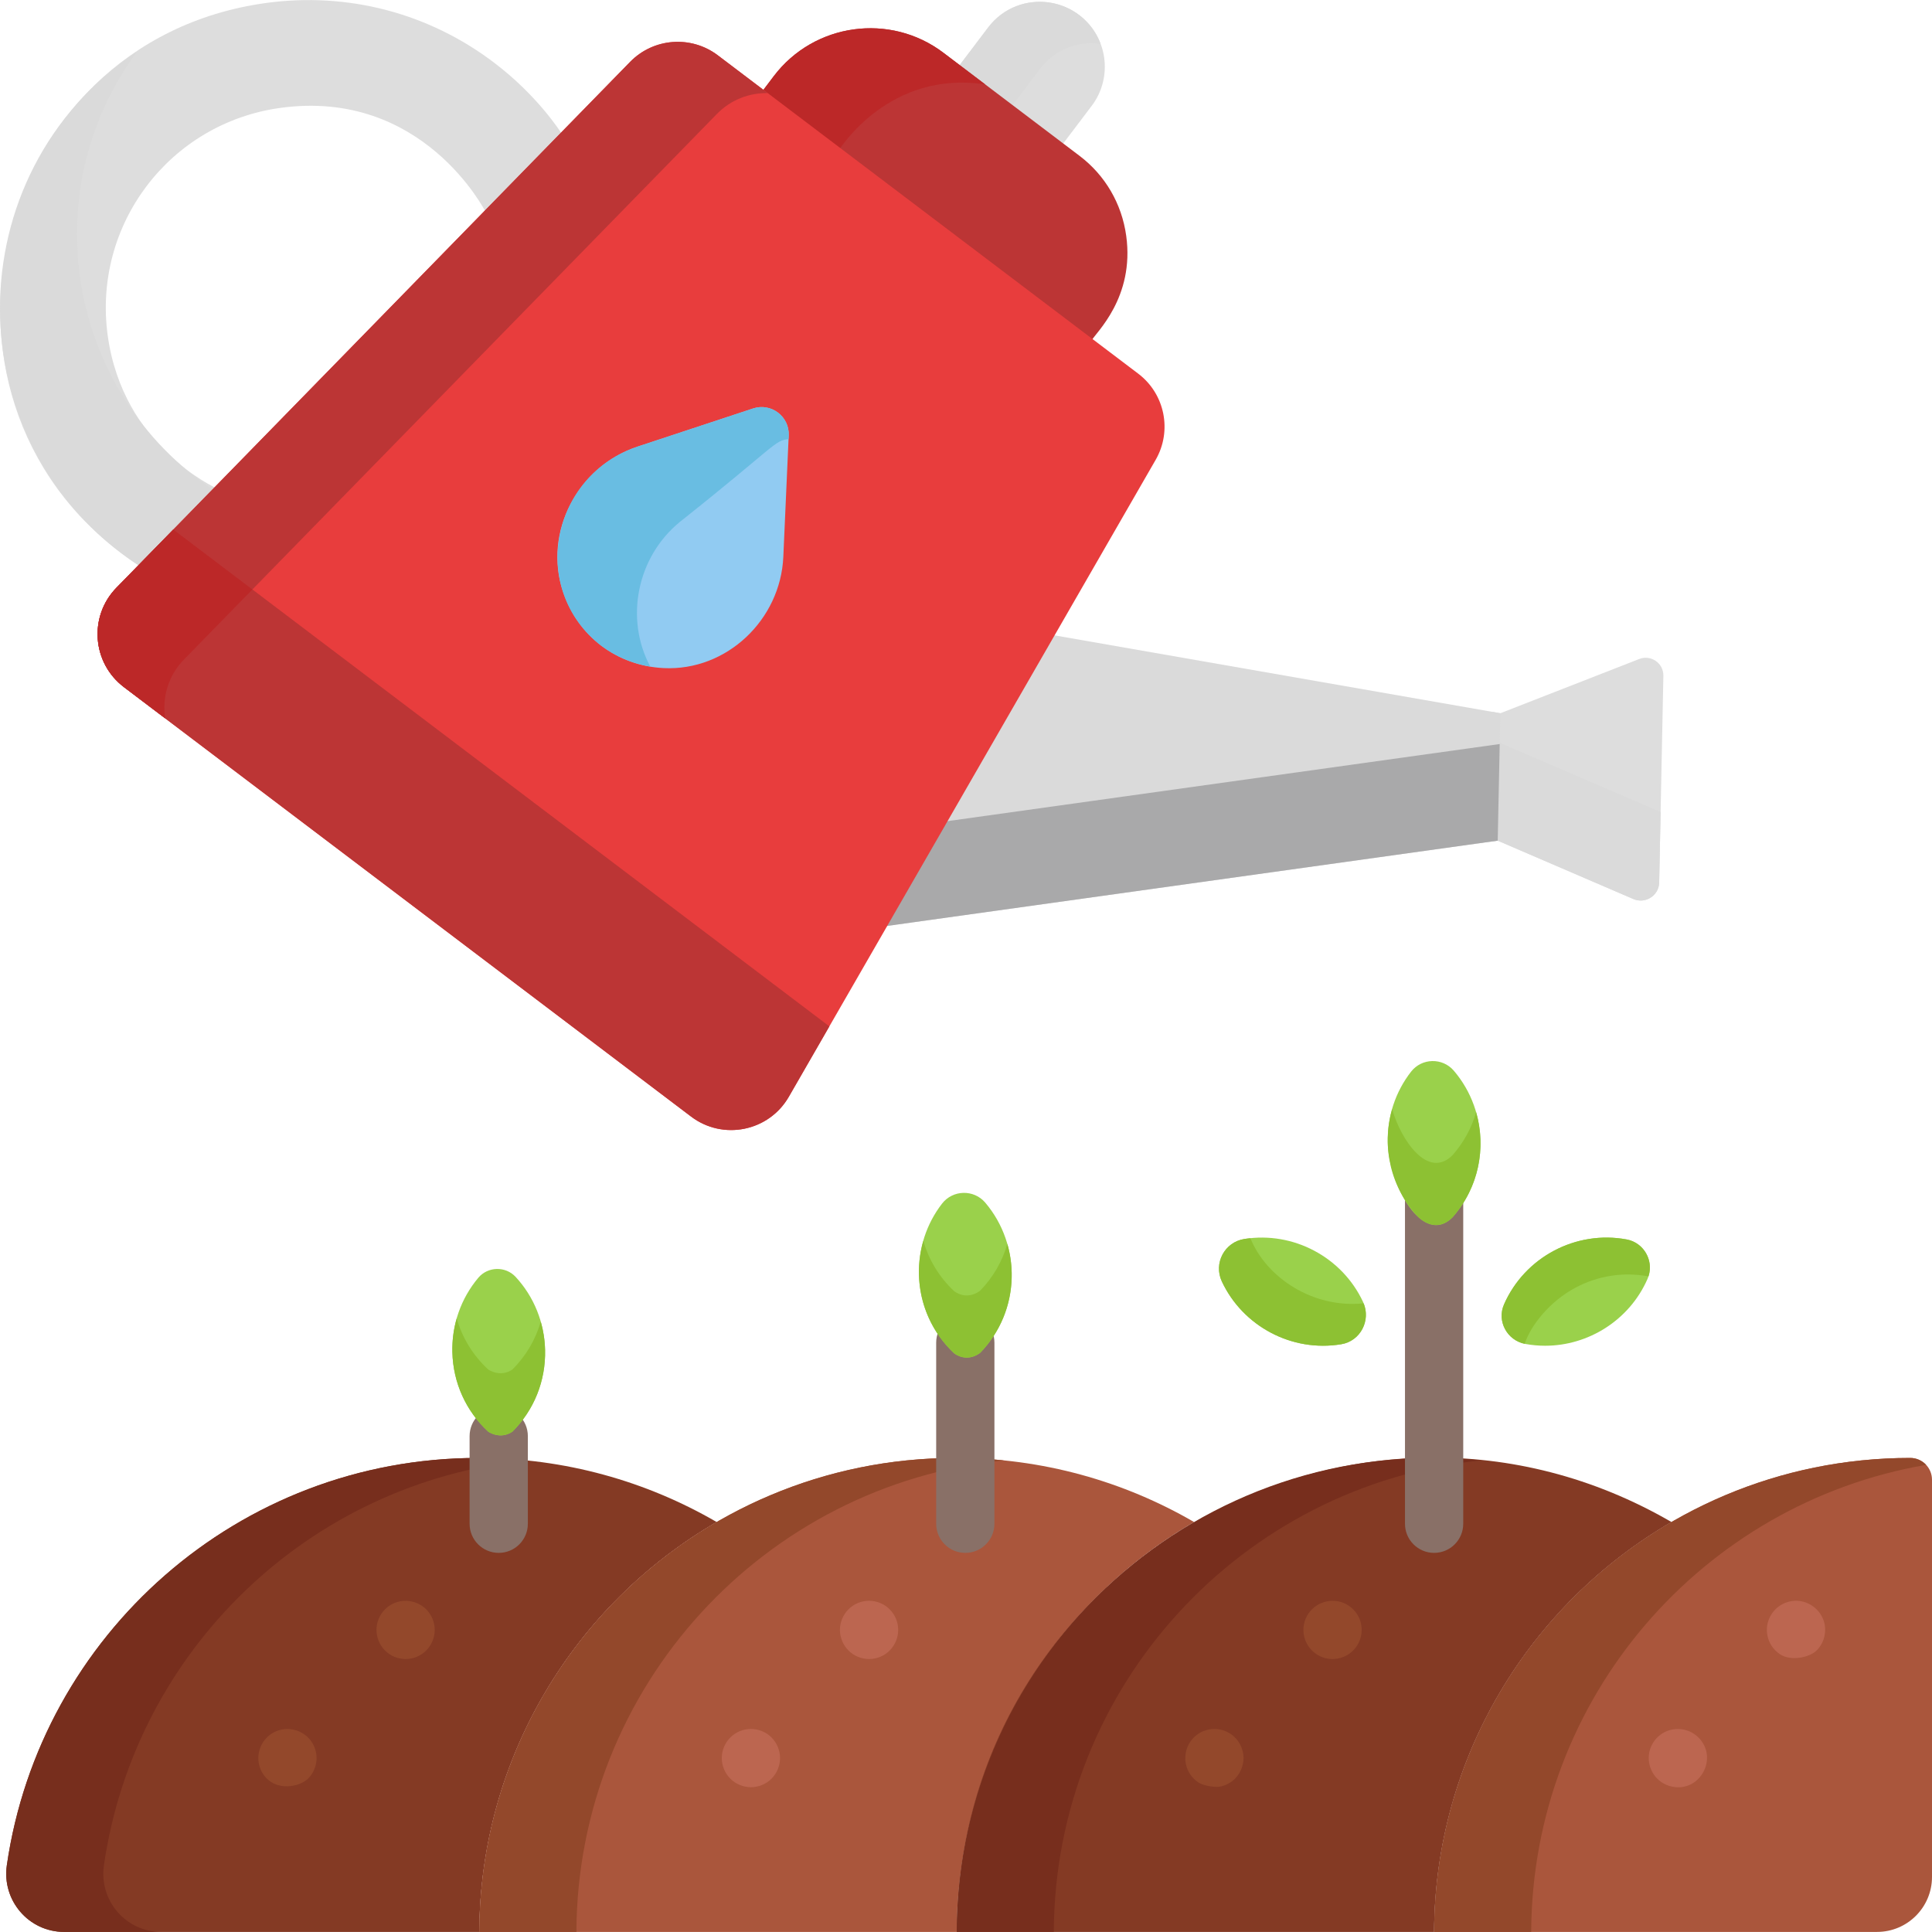 <?xml version="1.0" encoding="iso-8859-1"?>
<!-- Generator: Adobe Illustrator 19.0.0, SVG Export Plug-In . SVG Version: 6.00 Build 0)  -->
<svg version="1.1" id="Capa_1" xmlns="http://www.w3.org/2000/svg" xmlns:xlink="http://www.w3.org/1999/xlink" x="0px" y="0px"
	 viewBox="0 0 512 512" style="enable-background:new 0 0 512 512;" xml:space="preserve">
<path style="fill:#DDDDDD;" d="M434.416,174.641l-36.81,14.374l-2.179-0.381v34.356l1.484-0.207l35.955,15.47
	c3.194,1.374,6.763-0.924,6.834-4.4l1.111-54.749C440.877,175.764,437.528,173.425,434.416,174.641z"/>
<path style="fill:#DADADA;" d="M395.426,195.975v27.016l1.484-0.207l35.955,15.47c3.194,1.374,6.763-0.924,6.834-4.4l0.379-18.666
	L395.426,195.975z"/>
<path style="fill:#DDDDDD;" d="M285.968,3.967c-7.576-5.737-18.369-4.246-24.106,3.33l-7.845,10.359l27.436,20.776l7.845-10.359
	C295.035,20.497,293.544,9.704,285.968,3.967z"/>
<path style="fill:#DADADA;" d="M275.64,18.221c3.877-5.12,10.062-7.448,16.004-6.658c-4.747-12.491-21.566-15.116-29.783-4.265
	l-7.844,10.36l14.014,10.612L275.64,18.221z"/>
<path style="fill:#DDDDDD;" d="M130.871,16.551C113.515,3.409,92.048-2.182,70.421,0.802C-3.671,11.04-26.141,108.261,36.58,149.738
	l0.355,0.235l20.201-20.679c-0.209-0.205-24.534-11.007-28.584-40.333c-4.055-29.357,16.347-56.308,45.71-60.364
	c37.858-5.221,54.29,27.383,54.393,27.483l20.212-20.691C148.409,34.827,142.557,25.399,130.871,16.551z"/>
<path style="fill:#DADADA;" d="M36.278,13.71c-48.416,32.292-48.425,103.804,0.302,136.027l0.355,0.235l19.631-20.095
	C17.857,103.933,8.82,51.008,36.278,13.71z"/>
<path style="fill:#BC3535;" d="M298.459,62.492c-1.176-8.518-5.573-16.048-12.381-21.202l-36.065-27.31
	c-14.109-10.683-34.282-7.899-44.967,6.212l-3.047,4.025l87.244,66.065C290.377,88.178,300.725,78.892,298.459,62.492z"/>
<path style="fill:#BC2828;" d="M261.11,22.383l-11.097-8.403c-14.109-10.683-34.282-7.899-44.967,6.212l-3.047,4.025l20.367,15.423
	C222.728,39.36,235.637,18.469,261.11,22.383z"/>
<polygon style="fill:#DADADA;" points="278.532,168.217 397.606,189.016 396.91,222.783 234.002,245.533 "/>
<polygon style="fill:#A9A9AA;" points="249.995,217.764 234.002,245.533 396.91,222.783 397.438,197.175 "/>
<path style="fill:#E83D3D;" d="M166.994,16.393L30.876,155.735c-7.411,7.586-6.488,19.953,1.967,26.355l150.301,113.814
	c8.455,6.402,20.608,3.938,25.901-5.252l97.219-168.798c4.43-7.692,2.446-17.478-4.631-22.837L190.231,14.659
	C183.154,9.3,173.197,10.043,166.994,16.393z"/>
<g>
	<path style="fill:#BC3535;" d="M48.747,174.785L190.01,30.175c3.649-3.736,8.551-5.597,13.45-5.499l-13.229-10.017
		c-7.077-5.359-17.035-4.615-23.237,1.734L30.876,155.735c-7.411,7.586-6.488,19.953,1.967,26.355l10.933,8.279
		C42.93,184.908,44.53,179.102,48.747,174.785z"/>
	<path style="fill:#BC3535;" d="M30.876,155.735c-7.411,7.586-6.488,19.953,1.967,26.355l150.301,113.814
		c8.455,6.402,20.608,3.938,25.901-5.252l10.744-18.655L45.919,140.335L30.876,155.735z"/>
</g>
<path style="fill:#BC2828;" d="M31.575,181.016c0.405,0.371,0.82,0.735,1.268,1.074l3.345,2.533l7.588,5.746
	c-0.846-5.462,0.754-11.268,4.971-15.585l18.141-18.57l-20.969-15.878l-15.043,15.399c-3.705,3.793-5.327,8.781-4.966,13.621
	c0.181,2.42,0.857,4.803,2.017,6.982c0.87,1.634,2.011,3.152,3.419,4.484C31.418,180.891,31.502,180.949,31.575,181.016z"/>
<path style="fill:#91CBF2;" d="M175.878,177.053c-12.323-0.601-22.714-8.399-26.665-20.192c-5.307-15.842,3.921-33.28,19.786-38.518
	l30.574-10.095c4.784-1.579,9.668,2.119,9.444,7.152l-1.428,32.166C206.849,164.257,192.565,177.867,175.878,177.053z"/>
<path style="fill:#69BDE2;" d="M180.203,138.285c25.557-20.287,24.949-21.529,28.771-21.913l0.043-0.972
	c0.223-5.033-4.661-8.731-9.444-7.151l-30.575,10.095c-22.881,7.555-29.064,37.792-9.635,52.817
	c3.739,2.772,8.155,4.686,12.969,5.492C165.547,164.051,168.734,147.63,180.203,138.285z"/>
<path style="fill:#843A24;" d="M189.932,403.357c-18.598-10.799-40.204-16.987-63.258-16.987
	c-63.497,0-116.035,46.905-124.865,107.956c-1.345,9.3,5.795,17.655,15.191,17.655h110.02
	C127.225,465.586,152.468,425.11,189.932,403.357z"/>
<g>
	<path style="fill:#AA563C;" d="M316.448,403.357c-18.598-10.799-40.204-16.987-63.258-16.987
		c-69.496,0-125.864,56.186-126.17,125.611h126.516C253.741,465.586,278.985,425.11,316.448,403.357z"/>
	<path style="fill:#AA563C;" d="M512,497.401V392.148c0-3.191-2.586-5.778-5.777-5.779l0,0c-69.496,0-125.864,56.186-126.17,125.611
		H497.42C505.472,511.98,512,505.453,512,497.401z"/>
</g>
<path style="fill:#843A24;" d="M442.965,403.357c-83.063-48.23-188.999,11.185-189.428,108.624h126.517
	C380.257,465.586,405.501,425.11,442.965,403.357z"/>
<path style="fill:#772E1D;" d="M27.54,494.325c8.228-56.883,54.402-101.479,112.028-107.302c-4.239-0.431-8.541-0.653-12.894-0.653
	c-63.497,0-116.035,46.905-124.865,107.955C0.464,503.625,7.604,511.98,17,511.98h25.731
	C33.335,511.98,26.195,503.625,27.54,494.325z"/>
<g>
	<path style="fill:#93482B;" d="M266.049,387.018c-4.228-0.428-8.517-0.648-12.859-0.648c-69.496,0-125.864,56.186-126.17,125.611
		h25.731C153.038,446.897,202.595,393.448,266.049,387.018z"/>
	<path style="fill:#93482B;" d="M510.437,388.204c-1.054-1.126-2.549-1.834-4.214-1.835c-69.496,0-125.864,56.186-126.17,125.611
		h25.731C406.058,449.885,451.184,398.386,510.437,388.204z"/>
</g>
<path style="fill:#772E1D;" d="M392.565,387.018c-74.473-7.542-138.701,50.681-139.029,124.962h25.731
	C279.555,446.897,329.111,393.448,392.565,387.018z"/>
<g>
	<path style="fill:#93482B;" d="M69.756,470.19c-0.779-1.155-1.297-2.721-1.297-4.282c0-2.038,0.824-4.025,2.265-5.455
		c0.35-0.361,0.751-0.69,1.173-0.968c0.412-0.277,0.864-0.515,1.328-0.71c0.463-0.186,0.957-0.34,1.441-0.433
		c2.521-0.504,5.187,0.32,6.968,2.111c1.441,1.43,2.264,3.416,2.264,5.455c0,0.96-0.188,1.966-0.597,2.954
		c-0.384,0.961-0.992,1.845-1.667,2.501C79.544,473.468,73.076,475.057,69.756,470.19z"/>
	<path style="fill:#93482B;" d="M107.488,439.663c-0.504,0-1.009-0.051-1.513-0.155c-0.484-0.092-0.978-0.246-1.441-0.432
		c-0.463-0.195-0.916-0.432-1.328-0.71c-0.422-0.288-0.824-0.608-1.173-0.968c-0.36-0.35-0.679-0.751-0.967-1.173
		c-0.278-0.412-0.515-0.864-0.7-1.328c-0.195-0.473-0.35-0.958-0.442-1.451c-0.103-0.495-0.155-0.998-0.155-1.503
		s0.052-1.009,0.155-1.513c0.092-0.484,0.247-0.978,0.442-1.441c0.185-0.463,0.422-0.916,0.7-1.328
		c0.288-0.422,0.607-0.823,0.967-1.173c0.35-0.361,0.751-0.679,1.173-0.968c0.412-0.277,0.864-0.515,1.328-0.71
		c0.463-0.186,0.957-0.34,1.441-0.433c2.511-0.504,5.177,0.31,6.968,2.111c1.441,1.43,2.264,3.427,2.264,5.455
		c0,0.505-0.051,1.008-0.154,1.503c-0.092,0.493-0.247,0.978-0.442,1.451c-0.185,0.463-0.433,0.916-0.711,1.328
		c-0.277,0.422-0.597,0.823-0.957,1.173C111.512,438.839,109.515,439.663,107.488,439.663z"/>
</g>
<g>
	<path style="fill:#BC6650;" d="M198.998,473.628c-0.504,0-1.009-0.051-1.503-0.155c-0.494-0.092-0.978-0.246-1.441-0.442
		c-0.473-0.185-0.916-0.422-1.338-0.7c-0.422-0.288-0.813-0.608-1.173-0.968c-0.35-0.35-0.679-0.751-0.957-1.173
		c-0.278-0.412-0.515-0.864-0.71-1.328c-0.195-0.473-0.34-0.958-0.443-1.451c-0.103-0.495-0.154-0.998-0.154-1.503
		c0-2.038,0.824-4.025,2.265-5.455c0.36-0.361,0.751-0.69,1.173-0.968c0.422-0.277,0.865-0.515,1.338-0.71
		c0.463-0.186,0.947-0.34,1.441-0.433c0.999-0.205,2.017-0.205,3.016,0c0.494,0.093,0.977,0.247,1.441,0.433
		c0.463,0.195,0.916,0.432,1.338,0.71c0.422,0.278,0.813,0.607,1.173,0.968c1.431,1.43,2.254,3.416,2.254,5.455
		c0,0.505-0.051,1.008-0.144,1.503c-0.103,0.494-0.247,0.978-0.442,1.451c-0.195,0.463-0.432,0.916-0.71,1.328
		c-1.124,1.708-2.954,2.917-4.91,3.283C200.017,473.577,199.503,473.628,198.998,473.628z"/>
	<path style="fill:#BC6650;" d="M230.308,439.663c-0.504,0-1.009-0.051-1.503-0.155c-0.494-0.092-0.977-0.246-1.451-0.432
		c-0.463-0.195-0.906-0.432-1.328-0.71c-0.422-0.288-0.824-0.608-1.173-0.968c-0.36-0.35-0.679-0.751-0.957-1.173
		c-0.278-0.412-0.515-0.864-0.71-1.328c-0.195-0.473-0.34-0.958-0.443-1.451c-0.103-0.495-0.154-0.998-0.154-1.503
		s0.052-1.009,0.154-1.513c0.103-0.484,0.247-0.978,0.443-1.441s0.432-0.916,0.71-1.328c0.278-0.422,0.597-0.823,0.957-1.173
		c0.35-0.361,0.751-0.679,1.173-0.968c0.422-0.277,0.864-0.515,1.328-0.71c0.473-0.186,0.957-0.34,1.451-0.433
		c0.999-0.205,2.017-0.205,3.016,0c0.494,0.093,0.977,0.247,1.441,0.433c0.473,0.195,0.916,0.432,1.338,0.71
		c0.422,0.288,0.813,0.607,1.173,0.968c0.35,0.35,0.679,0.751,0.957,1.173c0.278,0.412,0.515,0.864,0.71,1.328
		c0.195,0.463,0.34,0.957,0.443,1.441c0.092,0.504,0.144,1.008,0.144,1.513s-0.051,1.008-0.144,1.503
		c-0.103,0.493-0.247,0.978-0.443,1.451c-0.195,0.463-0.432,0.916-0.71,1.328c-0.278,0.422-0.608,0.823-0.957,1.173
		c-0.36,0.36-0.751,0.679-1.173,0.968c-0.422,0.277-0.864,0.515-1.338,0.71c-0.463,0.186-0.947,0.34-1.441,0.432
		C231.327,439.611,230.812,439.663,230.308,439.663z"/>
</g>
<g>
	<path style="fill:#93482B;" d="M317.536,472.331c-1.698-1.162-2.847-2.832-3.283-4.92c-0.508-2.719,0.411-5.259,2.11-6.957
		c0.36-0.361,0.751-0.69,1.173-0.968c0.422-0.277,0.875-0.515,1.338-0.71c0.463-0.186,0.947-0.34,1.441-0.433
		c0.998-0.205,2.027-0.205,3.016,0c0.494,0.093,0.978,0.247,1.441,0.433c0.473,0.195,0.916,0.432,1.338,0.71
		c0.422,0.278,0.813,0.607,1.173,0.968c1.441,1.43,2.264,3.416,2.264,5.455c0,0.505-0.051,1.008-0.154,1.503
		c-0.103,0.494-0.247,0.978-0.442,1.451c-0.196,0.463-0.433,0.916-0.711,1.328c-0.556,0.846-1.269,1.553-2.13,2.141
		c-0.876,0.575-1.918,0.981-2.779,1.142C322.368,473.675,319.219,473.437,317.536,472.331z"/>
	<path style="fill:#93482B;" d="M346.715,436.225c-0.278-0.412-0.515-0.864-0.71-1.328c-0.195-0.473-0.34-0.958-0.443-1.451
		c-0.092-0.495-0.144-0.998-0.144-1.503c0-2.027,0.823-4.025,2.254-5.455c1.801-1.801,4.467-2.614,6.968-2.111
		c0.937,0.177,1.873,0.547,2.779,1.143c5.206,3.557,4.275,11.197-1.328,13.555c-0.473,0.186-0.957,0.34-1.451,0.432
		C351.827,440.097,348.62,439.016,346.715,436.225z"/>
</g>
<g>
	<path style="fill:#BC6650;" d="M443.145,473.473c-1.36-0.255-2.864-0.99-3.952-2.11c-1.352-1.312-2.265-3.356-2.265-5.455
		c0-2.96,1.726-5.852,4.765-7.132c3.08-1.236,6.36-0.384,8.409,1.678C455.489,465.8,450.581,475.031,443.145,473.473z"/>
	<path style="fill:#BC6650;" d="M471.676,438.366c-1.795-1.227-2.924-3.002-3.283-4.92c-0.714-3.429,1.073-7.146,4.611-8.635
		c5.869-2.358,11.74,2.774,10.519,8.635c-0.285,1.523-1.094,2.967-2.11,3.952C479.641,439.183,474.642,440.365,471.676,438.366z"/>
</g>
<g>
	<path style="fill:#897067;" d="M380.053,411.528c-4.263,0-7.719-3.456-7.719-7.719v-89.932c0-4.264,3.456-7.719,7.719-7.719
		s7.719,3.456,7.719,7.719v89.932C387.772,408.073,384.316,411.528,380.053,411.528z"/>
	<path style="fill:#897067;" d="M255.816,411.528c-4.263,0-7.719-3.456-7.719-7.719v-47.976c0-4.264,3.456-7.719,7.719-7.719
		c4.263,0,7.719,3.456,7.719,7.719v47.976C263.535,408.073,260.079,411.528,255.816,411.528z"/>
	<path style="fill:#897067;" d="M132.166,411.528c-4.263,0-7.719-3.456-7.719-7.719v-23.223c0-4.264,3.456-7.719,7.719-7.719
		s7.719,3.456,7.719,7.719v23.223C139.886,408.073,136.43,411.528,132.166,411.528z"/>
</g>
<path style="fill:#9AD14B;" d="M431.09,328.468c-13.465-2.508-27.041,4.696-32.519,17.236c-1.953,4.47,0.875,9.592,5.675,10.461
	c1.734,0.314,3.485,0.471,5.234,0.471c11.439,0,22.35-6.768,27.14-17.735C438.549,334.485,435.827,329.351,431.09,328.468z"/>
<path style="fill:#8DC133;" d="M417.559,341.224c5.921-3.138,12.645-4.213,19.298-2.966c1.416-4.258-1.258-8.95-5.766-9.79
	c-13.465-2.508-27.041,4.696-32.519,17.236c-1.926,4.409,0.804,9.445,5.485,10.415C405.713,351.154,410.737,344.841,417.559,341.224
	z"/>
<path style="fill:#9AD14B;" d="M329.765,328.339c-5.252,0.839-8.219,6.438-5.966,11.255c5.556,11.877,18.562,18.833,31.674,16.638
	c5.155-0.863,7.964-6.484,5.749-11.218C355.667,333.138,342.735,326.266,329.765,328.339z"/>
<path style="fill:#8DC133;" d="M331.367,328.148c-0.535,0.056-1.07,0.105-1.602,0.19c-5.252,0.839-8.219,6.438-5.966,11.255
	c5.531,11.824,18.502,18.843,31.674,16.638c5.018-0.84,7.799-6.187,5.901-10.837C348.024,346.782,335.662,338.675,331.367,328.148z"
	/>
<g>
	<path style="fill:#9AD14B;" d="M384.921,322.617c9.915-11.172,9.777-27.864,0.356-38.87c-3.009-3.515-8.504-3.384-11.341,0.271
		c-4.135,5.326-6.333,11.913-6.167,18.843C368.036,314.059,377.075,330.463,384.921,322.617z"/>
	<path style="fill:#9AD14B;" d="M252.816,358.599c0.382,0.31,3.313,2.502,6.88-0.032c10.9-11.147,11.045-28.52,1.406-39.855
		c-3.029-3.562-8.605-3.429-11.461,0.274c-4.097,5.313-6.274,11.87-6.109,18.767C243.723,345.779,247.066,353.188,252.816,358.599z"
		/>
	<path style="fill:#9AD14B;" d="M129.392,379.404c0.04,0.028,3.142,2.203,6.405,0c5.726-5.72,8.85-13.444,8.654-21.652
		c-0.174-7.306-2.955-14.106-7.79-19.348c-2.686-2.913-7.379-2.8-9.922,0.237c-4.579,5.468-7.031,12.393-6.857,19.697
		C120.076,366.471,123.501,373.976,129.392,379.404z"/>
</g>
<g>
	<path style="fill:#8DC133;" d="M391.192,294.739c-1.206,4.207-3.331,8.097-6.271,11.409c-6.497,6.498-13.625-3.973-15.994-12.204
		c-2.853,9.974-0.428,20.916,7.047,28.699c0.291,0.287,4.562,4.358,8.947-0.028C391.921,314.728,393.883,304.125,391.192,294.739z"
		/>
	<path style="fill:#8DC133;" d="M259.696,342.1c-3.567,2.534-6.498,0.341-6.88,0.032c-3.888-3.659-6.67-8.232-8.127-13.291
		c-3.068,10.726,0.022,22.132,8.127,29.759c0.382,0.31,3.313,2.502,6.88-0.032c7.66-7.833,10.127-18.924,7.262-28.928
		C265.62,334.301,263.146,338.571,259.696,342.1z"/>
	<path style="fill:#8DC133;" d="M135.797,362.936c-3.263,2.204-6.364,0.029-6.405,0.001c-4.017-3.701-6.884-8.369-8.365-13.541
		c-0.821,2.861-1.218,5.867-1.145,8.943c0.194,8.132,3.619,15.638,9.51,21.066c0.04,0.028,3.142,2.203,6.405,0
		c5.726-5.72,8.85-13.444,8.654-21.652c-0.062-2.583-0.456-5.1-1.144-7.511C141.936,355.008,139.374,359.363,135.797,362.936z"/>
</g>
<g>
</g>
<g>
</g>
<g>
</g>
<g>
</g>
<g>
</g>
<g>
</g>
<g>
</g>
<g>
</g>
<g>
</g>
<g>
</g>
<g>
</g>
<g>
</g>
<g>
</g>
<g>
</g>
<g>
</g>
</svg>
